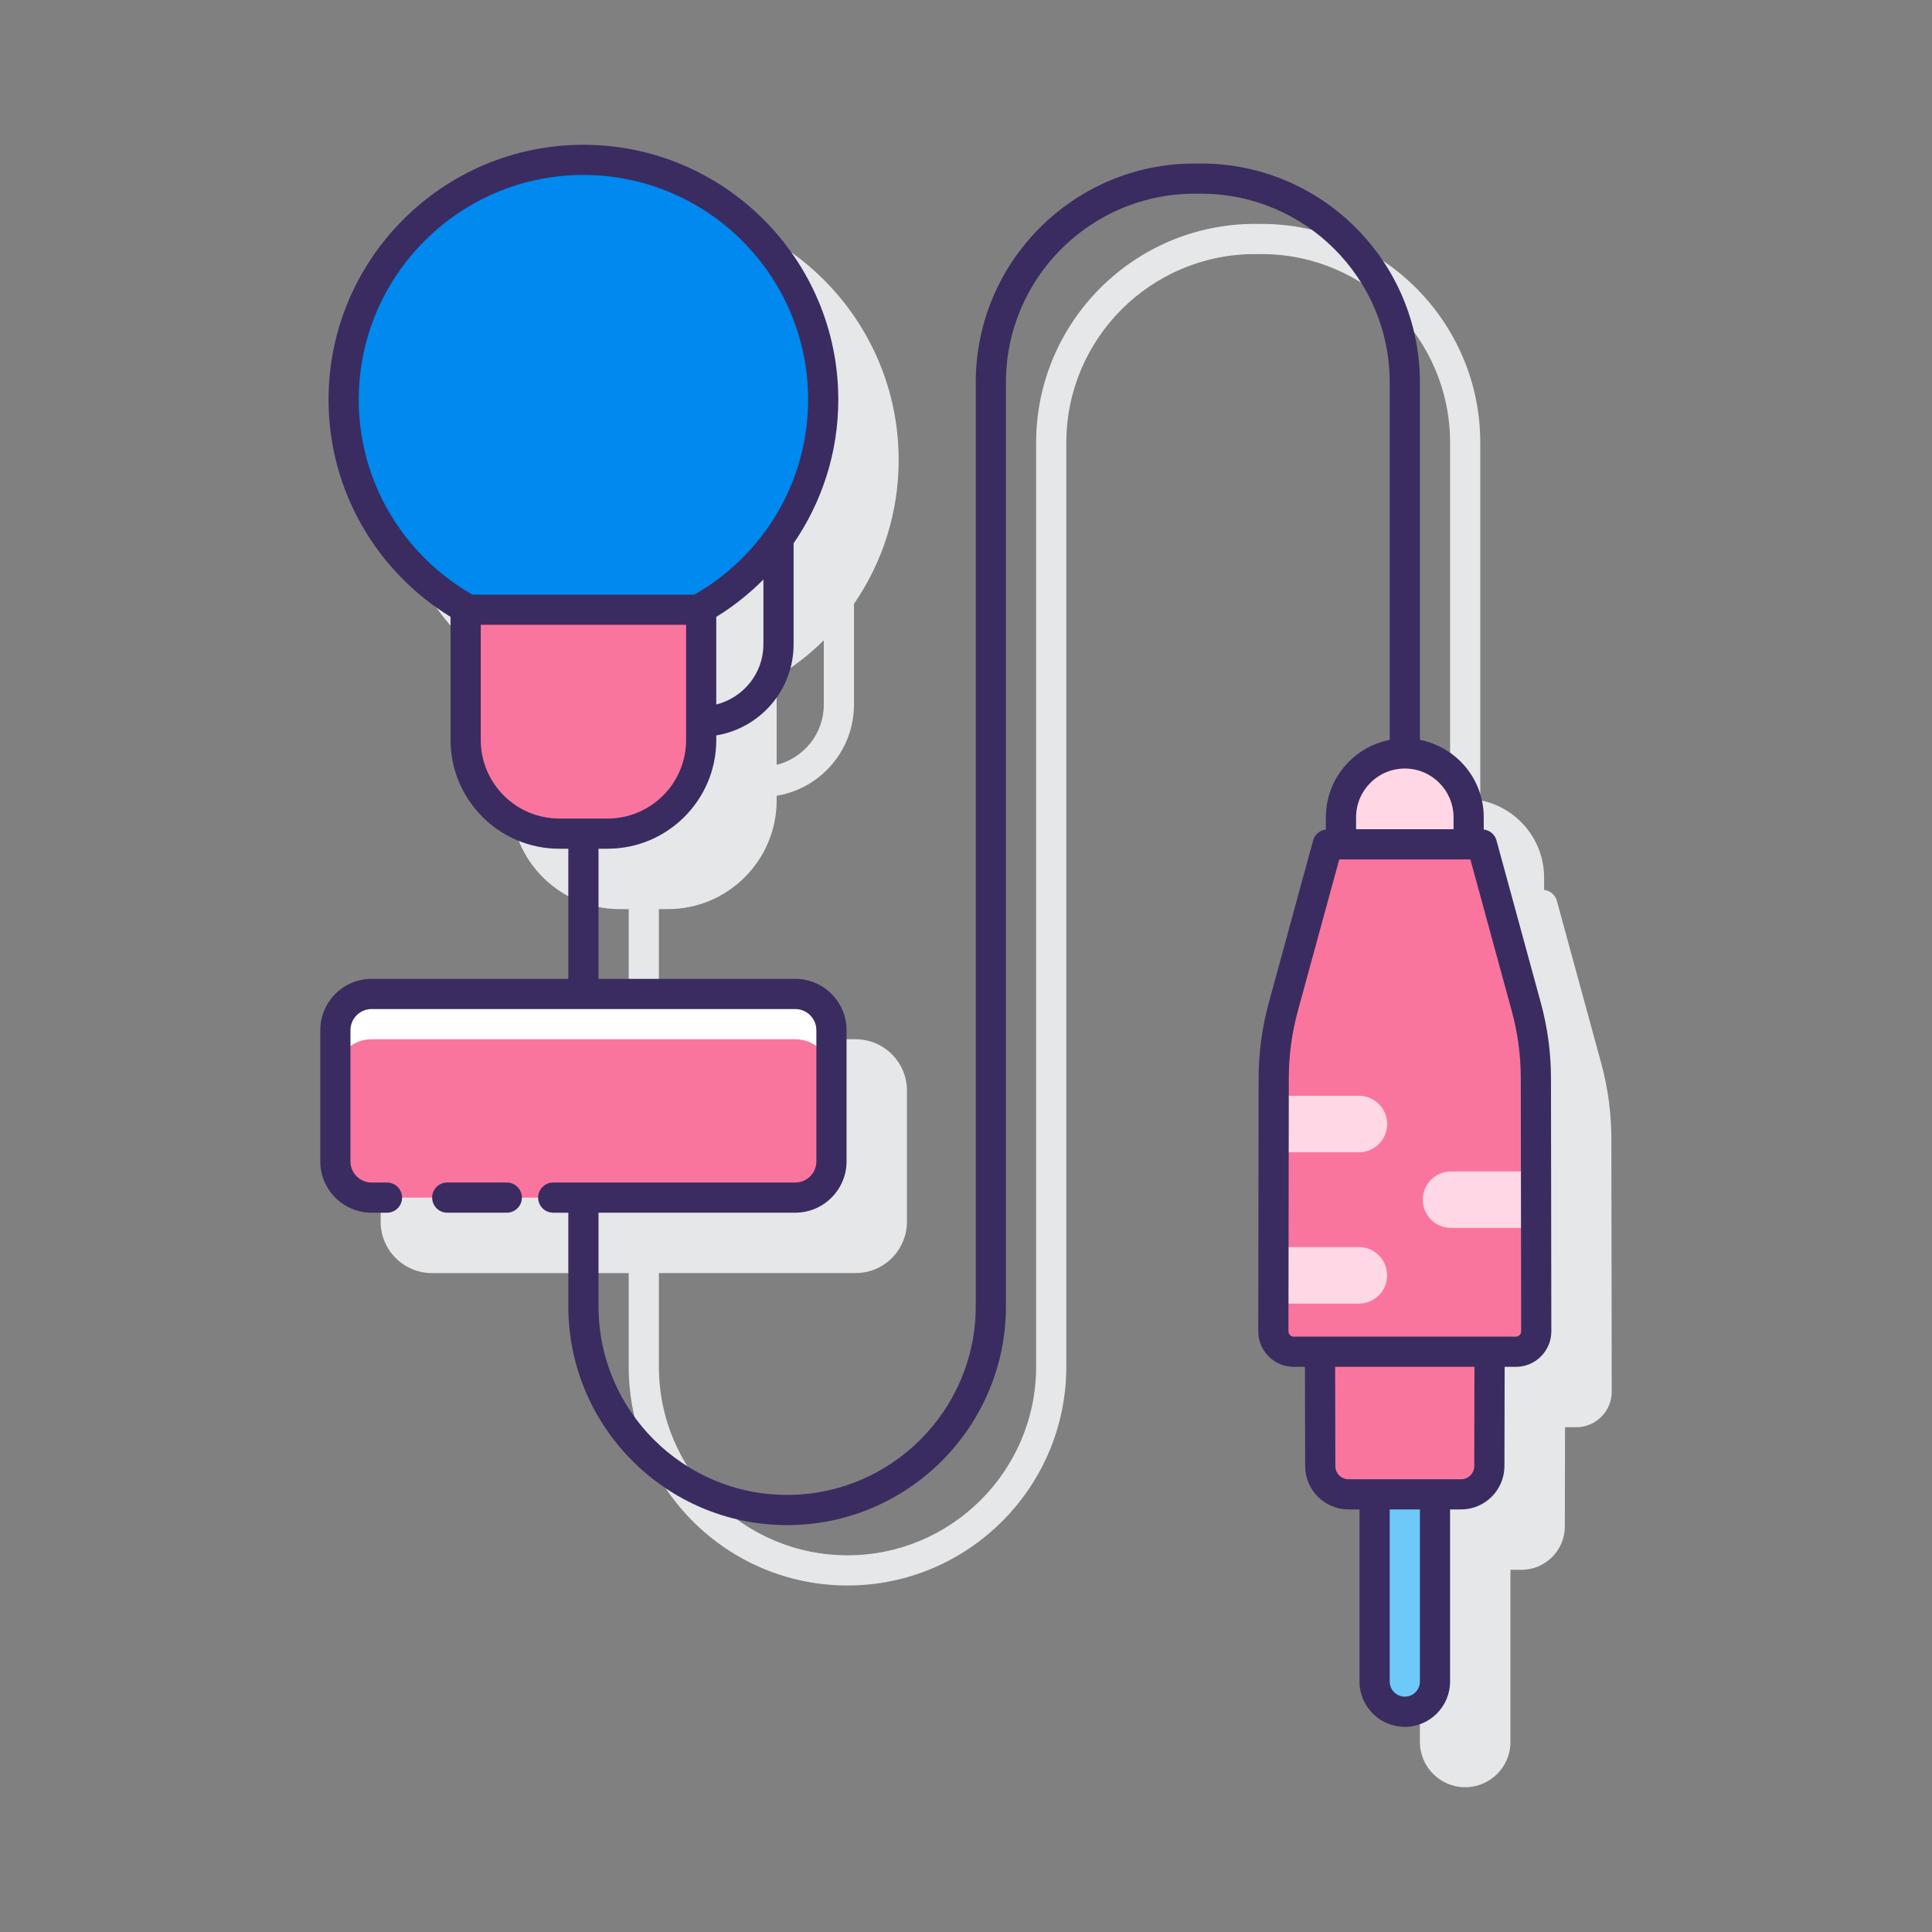 <svg id="Layer_1" enable-background="new 0 0 128 128" height="512" viewBox="0 0 128 128" width="512" xmlns="http://www.w3.org/2000/svg"><rect x="0" y="0" width="128" height="128" fill="#808080" stroke="none"/><path d="m106.757 75.417c-.003-1.679-.229-3.349-.67-4.965l-2.943-10.778c-.108-.394-.445-.666-.843-.716v-.812c0-2.54-1.823-4.659-4.229-5.127v-23.689c0-7.994-6.503-14.497-14.497-14.497h-.432c-7.994 0-14.497 6.503-14.497 14.497v61.215c0 6.891-5.606 12.497-12.497 12.497s-12.496-5.606-12.496-12.497v-6.2h13.034c1.875 0 3.4-1.525 3.4-3.4v-8.694c0-1.875-1.525-3.399-3.4-3.399h-13.034v-8.622h.601c3.971 0 7.201-3.23 7.201-7.201v-.306c2.901-.48 5.123-2.999 5.123-6.034v-6.679c1.865-2.715 2.961-5.997 2.961-9.532 0-9.311-7.575-16.886-16.886-16.886s-16.886 7.575-16.886 16.886c0 6.084 3.245 11.41 8.084 14.383v8.169c0 3.971 3.23 7.201 7.201 7.201h.601v8.622h-13.035c-1.874 0-3.399 1.525-3.399 3.399v8.694c0 1.875 1.525 3.4 3.399 3.4h6.012 3.947 3.076v6.2c0 7.994 6.503 14.497 14.496 14.497 7.994 0 14.497-6.503 14.497-14.497v-61.216c0-6.891 5.606-12.497 12.497-12.497h.432c6.891 0 12.497 5.606 12.497 12.497v23.689c-2.406.469-4.229 2.587-4.229 5.127v.812c-.397.05-.735.322-.843.716l-2.944 10.779c-.441 1.621-.667 3.291-.669 4.965l-.024 16.781c-.001.63.244 1.222.688 1.668.445.445 1.036.69 1.666.69h.739l.014 6.58c.003 1.581 1.292 2.867 2.873 2.867h.729v11.404c0 1.654 1.346 3 3 3s3-1.346 3-3v-11.404h.729c1.581 0 2.87-1.286 2.873-2.867l.014-6.58h.738c.63 0 1.222-.246 1.667-.691.444-.446.689-1.038.688-1.667zm-55.302-24.742v-5.815c1.132-.696 2.187-1.505 3.123-2.44v4.268c0 1.928-1.334 3.537-3.123 3.987z" fill="#e6e7e8"/><path d="m38.653 10.592c-8.773 0-15.886 7.112-15.886 15.886 0 5.996 3.324 11.212 8.228 13.917h15.315c4.904-2.704 8.228-7.921 8.228-13.917.001-8.774-7.111-15.886-15.885-15.886z" fill="#0089ef"/><path d="m30.851 40.394v8.634c0 3.425 2.776 6.201 6.201 6.201h3.201c3.425 0 6.201-2.776 6.201-6.201v-8.634z" fill="#fa759e"/><path d="m97.301 55.937v-1.792c0-2.335-1.893-4.229-4.229-4.229-2.335 0-4.229 1.893-4.229 4.229v1.792z" fill="#ffd7e5"/><path d="m101.122 66.716-2.944-10.778h-10.212l-2.944 10.778c-.419 1.533-.632 3.114-.634 4.703l-.025 16.781c-.001.749.606 1.357 1.355 1.357h14.708c.749 0 1.356-.608 1.355-1.357l-.025-16.781c-.002-1.589-.215-3.171-.634-4.703z" fill="#fa759e"/><g fill="#ffd7e5"><path d="m90.03 72.598h-5.65v3.745h5.65c1.034 0 1.872-.838 1.872-1.872.001-1.035-.837-1.873-1.872-1.873z"/><path d="m96.133 77.61c-1.034 0-1.872.838-1.872 1.872s.838 1.872 1.872 1.872h5.65v-3.744z"/><path d="m90.03 82.622h-5.65v3.745h5.65c1.034 0 1.872-.838 1.872-1.872s-.837-1.873-1.872-1.873z"/></g><path d="m95.072 99.004v12.404c0 1.104-.896 2-2 2s-2-.896-2-2v-12.404z" fill="#6dc9f7"/><path d="m87.455 89.557.016 7.578c.002 1.033.84 1.869 1.873 1.869h7.457c1.033 0 1.871-.836 1.873-1.869l.016-7.578z" fill="#fa759e"/><path d="m52.688 65.852h-28.069c-1.325 0-2.4 1.074-2.4 2.4v8.694c0 1.325 1.074 2.4 2.4 2.4h28.069c1.325 0 2.4-1.074 2.4-2.4v-8.694c-.001-1.326-1.075-2.4-2.4-2.4z" fill="#fa759e"/><path d="m52.688 65.852h-28.069c-1.325 0-2.4 1.074-2.4 2.4v3c0-1.325 1.074-2.4 2.4-2.4h28.069c1.325 0 2.4 1.074 2.4 2.4v-3c-.001-1.326-1.075-2.4-2.4-2.4z" fill="#fff"/><path d="m102.756 71.418c-.002-1.678-.228-3.348-.669-4.966l-2.943-10.778c-.108-.394-.445-.666-.843-.716v-.812c0-2.541-1.823-4.659-4.229-5.128v-23.688c0-7.994-6.503-14.497-14.497-14.497h-.433c-7.993 0-14.496 6.503-14.496 14.497v61.215c0 6.891-5.606 12.497-12.497 12.497s-12.496-5.606-12.496-12.497v-6.201h13.034c1.874 0 3.399-1.525 3.399-3.399v-8.694c0-1.875-1.525-3.399-3.399-3.399h-13.034v-8.622h.601c3.971 0 7.201-3.23 7.201-7.201v-.306c2.901-.48 5.123-2.999 5.123-6.034v-6.693c1.863-2.711 2.961-5.986 2.961-9.518 0-9.311-7.575-16.886-16.886-16.886s-16.886 7.575-16.886 16.886c0 6.086 3.242 11.422 8.084 14.393v8.159c0 3.971 3.23 7.201 7.201 7.201h.601v8.622h-13.035c-1.874 0-3.399 1.525-3.399 3.399v8.694c0 1.875 1.525 3.399 3.399 3.399h1.021c.553 0 1-.448 1-1s-.447-1-1-1h-1.021c-.771 0-1.399-.628-1.399-1.399v-8.694c0-.771.628-1.399 1.399-1.399h28.069c.771 0 1.399.628 1.399 1.399v8.694c0 .771-.628 1.399-1.399 1.399h-16.034c-.553 0-1 .448-1 1s.447 1 1 1h1v6.201c0 7.994 6.503 14.497 14.496 14.497 7.994 0 14.497-6.503 14.497-14.497v-61.216c0-6.891 5.605-12.497 12.496-12.497h.433c6.891 0 12.497 5.606 12.497 12.497v23.688c-2.406.469-4.229 2.587-4.229 5.128v.812c-.397.05-.735.322-.843.716l-2.944 10.779c-.441 1.621-.667 3.291-.669 4.965l-.024 16.781c-.001.63.244 1.222.688 1.668.445.445 1.036.69 1.666.69h.739l.014 6.58c.003 1.581 1.291 2.867 2.872 2.867h.729v11.404c0 1.654 1.346 3 3 3s3-1.346 3-3v-11.404h.729c1.58 0 2.868-1.286 2.873-2.867l.013-6.58h.739c.63 0 1.222-.246 1.667-.691.444-.446.689-1.038.688-1.667zm-55.301-24.743v-5.805c1.139-.699 2.183-1.534 3.123-2.474v4.292c0 1.928-1.334 3.537-3.123 3.987zm-23.687-20.197c0-8.208 6.678-14.886 14.886-14.886s14.886 6.678 14.886 14.886c0 5.532-3.041 10.354-7.532 12.917h-14.708c-4.492-2.564-7.532-7.386-7.532-12.917zm8.084 22.551v-7.635h13.604v7.635c0 2.868-2.333 5.201-5.201 5.201h-3.201c-2.869 0-5.202-2.333-5.202-5.201zm61.22 1.888c1.78 0 3.229 1.449 3.229 3.229v.792h-6.457v-.792c0-1.78 1.448-3.229 3.228-3.229zm1 60.491c0 .551-.448 1-1 1s-1-.449-1-1v-11.404h2zm3.602-14.276c-.001.481-.393.872-.873.872h-7.458c-.479 0-.871-.391-.872-.871l-.014-6.576h9.229zm3.004-8.68c-.039.039-.124.104-.252.104h-14.708c-.128 0-.212-.065-.251-.104-.038-.039-.104-.123-.104-.251l.024-16.781c.002-1.498.203-2.992.599-4.441l2.743-10.042h8.686l2.742 10.042c.396 1.446.597 2.94.599 4.441l.025 16.781c0 .128-.065.213-.103.251z" fill="#3a2c60"/><path d="m33.577 78.344h-3.947c-.553 0-1 .448-1 1s.447 1 1 1h3.947c.553 0 1-.448 1-1s-.447-1-1-1z" fill="#3a2c60"/></svg>